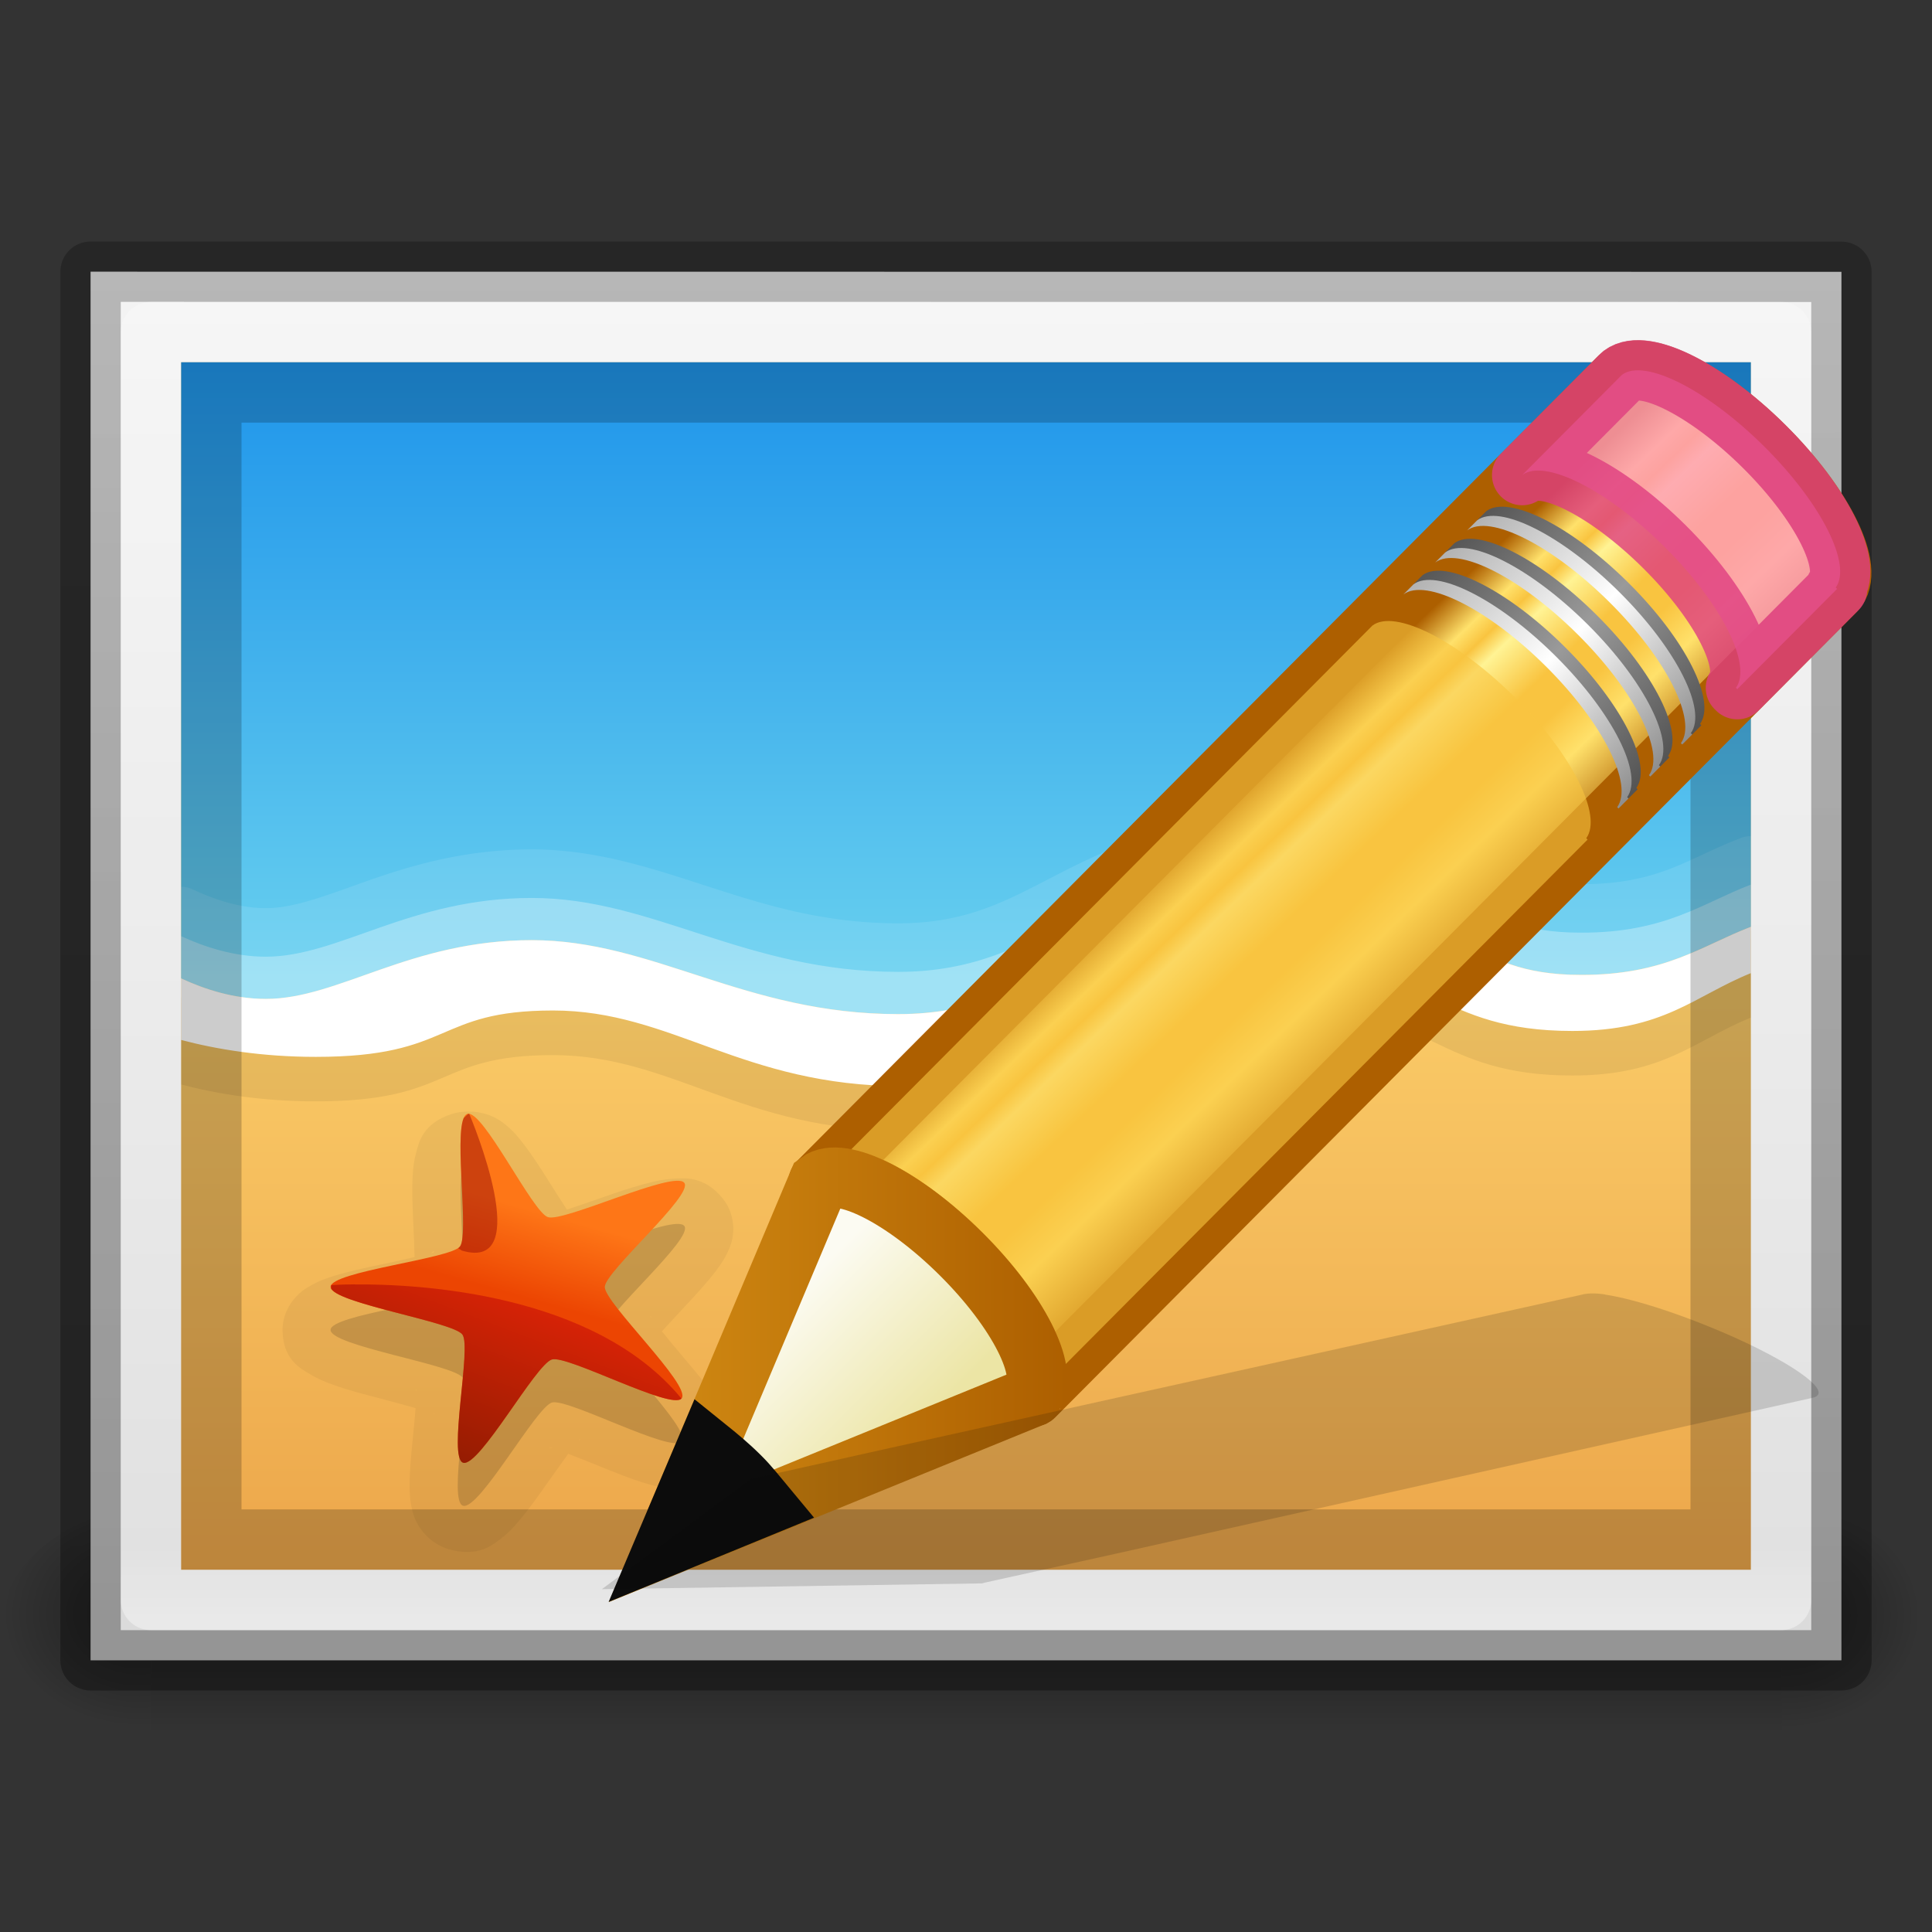 <?xml version="1.0" encoding="UTF-8" standalone="no"?>
<svg
   xmlns:dc="http://purl.org/dc/elements/1.1/"
   xmlns:cc="http://creativecommons.org/ns#"
   xmlns:rdf="http://www.w3.org/1999/02/22-rdf-syntax-ns#"
   xmlns:svg="http://www.w3.org/2000/svg"
   xmlns="http://www.w3.org/2000/svg"
   xmlns:xlink="http://www.w3.org/1999/xlink"
   xmlns:sodipodi="http://sodipodi.sourceforge.net/DTD/sodipodi-0.dtd"
   xmlns:inkscape="http://www.inkscape.org/namespaces/inkscape"
   height="32"
   width="32"
   version="1.1"
   id="svg117"
   sodipodi:docname="graphic.svg"
   inkscape:version="1.0.2 (e86c870879, 2021-01-15)">
  <rect width="100%" height="100%" fill="#333333" stroke="none"/>
  <defs
     id="defs121">
    <linearGradient
       id="a-3"
       gradientUnits="userSpaceOnUse"
       x1="11.234"
       x2="15.109"
       y1="9.818"
       y2="13.872">
      <stop
         offset="0"
         stop-color="#ad5f00"
         id="stop2-6" />
      <stop
         offset=".135"
         stop-color="#ffe16b"
         id="stop4-7" />
      <stop
         offset=".202"
         stop-color="#f9c440"
         id="stop6-5" />
      <stop
         offset=".27"
         stop-color="#fff394"
         id="stop8-3" />
      <stop
         offset=".447"
         stop-color="#f9c440"
         id="stop10" />
      <stop
         offset=".571"
         stop-color="#f9c440"
         id="stop12" />
      <stop
         offset=".72"
         stop-color="#ffe16b"
         id="stop14" />
      <stop
         offset="1"
         stop-color="#ad5f00"
         id="stop16-5" />
    </linearGradient>
    <linearGradient
       id="b-6"
       gradientTransform="matrix(0.638,-0.641,0.86,0.855,-24.357,1.938)"
       gradientUnits="userSpaceOnUse"
       x1="30.038"
       x2="30.038"
       xlink:href="#c-2"
       y1="24.99"
       y2="30" />
    <linearGradient
       id="c-2">
      <stop
         offset="0"
         stop-color="#565656"
         id="stop20" />
      <stop
         offset=".5"
         stop-color="#9a9a9a"
         id="stop22" />
      <stop
         offset="1"
         stop-color="#545454"
         id="stop24" />
    </linearGradient>
    <linearGradient
       id="d-9"
       gradientTransform="matrix(0.638,-0.641,0.86,0.855,-24.54,2.122)"
       gradientUnits="userSpaceOnUse"
       x1="30.038"
       x2="30.038"
       xlink:href="#e-1"
       y1="24.99"
       y2="30" />
    <linearGradient
       id="e-1">
      <stop
         offset="0"
         stop-color="#b1b1b1"
         id="stop28" />
      <stop
         offset=".5"
         stop-color="#fff"
         id="stop30-2" />
      <stop
         offset="1"
         stop-color="#8f8f8f"
         id="stop32-7" />
    </linearGradient>
    <linearGradient
       id="f-0"
       gradientTransform="matrix(0.638,-0.641,0.86,0.855,-23.722,1.3)"
       gradientUnits="userSpaceOnUse"
       x1="30.038"
       x2="30.038"
       xlink:href="#c-2"
       y1="24.99"
       y2="30" />
    <linearGradient
       id="g-9"
       gradientTransform="matrix(0.638,-0.641,0.86,0.855,-23.905,1.484)"
       gradientUnits="userSpaceOnUse"
       x1="30.038"
       x2="30.038"
       xlink:href="#e-1"
       y1="24.99"
       y2="30" />
    <linearGradient
       id="h-3"
       gradientTransform="matrix(0.638,-0.641,0.86,0.855,-23.084,0.659)"
       gradientUnits="userSpaceOnUse"
       x1="30.038"
       x2="30.038"
       xlink:href="#c-2"
       y1="24.99"
       y2="30" />
    <linearGradient
       id="i-6"
       gradientTransform="matrix(0.638,-0.641,0.86,0.855,-23.267,0.843)"
       gradientUnits="userSpaceOnUse"
       x1="30.038"
       x2="30.038"
       xlink:href="#e-1"
       y1="24.99"
       y2="30" />
    <linearGradient
       id="j-0"
       gradientTransform="matrix(0.638,-0.641,0.86,0.855,-24.6,2.182)"
       gradientUnits="userSpaceOnUse"
       x1="9"
       x2="9"
       y1="29.057"
       y2="26.03">
      <stop
         offset="0"
         stop-color="#ece5a5"
         id="stop39" />
      <stop
         offset="1"
         stop-color="#fcfbf2"
         id="stop41" />
    </linearGradient>
    <linearGradient
       id="k-6"
       gradientUnits="userSpaceOnUse"
       x1="-0.195"
       x2="8.965"
       y1="20.329"
       y2="20.329">
      <stop
         offset="0"
         stop-color="#d48e15"
         id="stop44" />
      <stop
         offset="1"
         stop-color="#ad5f00"
         id="stop46" />
    </linearGradient>
  </defs>
  <sodipodi:namedview
     pagecolor="#ffffff"
     bordercolor="#666666"
     borderopacity="1"
     objecttolerance="10"
     gridtolerance="10"
     guidetolerance="10"
     inkscape:pageopacity="0"
     inkscape:pageshadow="2"
     inkscape:window-width="1920"
     inkscape:window-height="1019"
     id="namedview119"
     showgrid="false"
     inkscape:zoom="26.15625"
     inkscape:cx="16"
     inkscape:cy="16"
     inkscape:window-x="0"
     inkscape:window-y="0"
     inkscape:window-maximized="1"
     inkscape:current-layer="svg117" />
  <linearGradient
     id="a"
     gradientTransform="matrix(.784 0 0 .622 -1.81 2.08)"
     gradientUnits="userSpaceOnUse"
     x1="24"
     x2="24"
     y1="5.564"
     y2="43">
    <stop
       offset="0"
       stop-color="#fff"
       id="stop2" />
    <stop
       offset=".036"
       stop-color="#fff"
       stop-opacity=".235"
       id="stop4" />
    <stop
       offset=".951"
       stop-color="#fff"
       stop-opacity=".157"
       id="stop6" />
    <stop
       offset="1"
       stop-color="#fff"
       stop-opacity=".392"
       id="stop8" />
  </linearGradient>
  <linearGradient
     id="b"
     gradientTransform="matrix(.11 .009 -.009 .104 31.66 14.157)"
     gradientUnits="userSpaceOnUse"
     x1="-211.289"
     x2="-208.497"
     y1="88.75"
     y2="75.191">
    <stop
       offset="0"
       stop-color="#ec4502"
       id="stop11" />
    <stop
       offset="1"
       stop-color="#fe7617"
       id="stop13" />
  </linearGradient>
  <linearGradient
     id="c">
    <stop
       offset="0"
       id="stop16" />
    <stop
       offset="1"
       stop-opacity="0"
       id="stop18" />
  </linearGradient>
  <linearGradient
     id="d"
     gradientTransform="matrix(.085 0 0 .012 -6.54 38.47)"
     gradientUnits="userSpaceOnUse"
     x1="302.857"
     x2="302.857"
     y1="366.648"
     y2="609.505">
    <stop
       offset="0"
       stop-opacity="0"
       id="stop21" />
    <stop
       offset=".5"
       id="stop23" />
    <stop
       offset="1"
       stop-opacity="0"
       id="stop25" />
  </linearGradient>
  <radialGradient
     id="e"
     cx="605.714"
     cy="486.648"
     gradientTransform="matrix(-.029 0 0 .012 21.027 38.47)"
     gradientUnits="userSpaceOnUse"
     r="117.143"
     xlink:href="#c" />
  <radialGradient
     id="f"
     cx="701.156"
     cy="488.248"
     gradientTransform="matrix(.029 0 0 .012 23.973 38.47)"
     gradientUnits="userSpaceOnUse"
     r="117.143"
     xlink:href="#c" />
  <linearGradient
     id="g"
     gradientTransform="matrix(.715 0 0 .508 47.363 .524)"
     gradientUnits="userSpaceOnUse"
     x1="-51.786"
     x2="-51.786"
     y1="50.786"
     y2="2.906">
    <stop
       offset="0"
       stop-opacity=".318"
       id="stop30" />
    <stop
       offset="1"
       stop-opacity=".24"
       id="stop32" />
  </linearGradient>
  <linearGradient
     id="h"
     gradientTransform="matrix(.888 0 0 .545 -4.269 3.033)"
     gradientUnits="userSpaceOnUse"
     x1="25.085"
     x2="25.132"
     y1="5.442"
     y2="47.013">
    <stop
       offset="0"
       stop-color="#f4f4f4"
       id="stop35" />
    <stop
       offset="1"
       stop-color="#dbdbdb"
       id="stop37" />
  </linearGradient>
  <linearGradient
     id="i"
     gradientTransform="matrix(.109 0 0 .108 26.793 11.848)"
     gradientUnits="userSpaceOnUse"
     x1="-184.924"
     x2="-175.253"
     y1="113.979"
     y2="88.801">
    <stop
       offset="0"
       stop-color="#7a0f01"
       id="stop40" />
    <stop
       offset="1"
       stop-color="#d31807"
       id="stop42" />
  </linearGradient>
  <linearGradient
     id="j"
     gradientTransform="matrix(.171 0 0 .171 37.255 9.744)"
     gradientUnits="userSpaceOnUse"
     x1="-107.456"
     x2="-107.456"
     y1="-37.385"
     y2="38.561">
    <stop
       offset="0"
       stop-color="#0b85e9"
       id="stop45" />
    <stop
       offset="1"
       stop-color="#69d1ef"
       id="stop47" />
  </linearGradient>
  <linearGradient
     id="k"
     gradientTransform="matrix(.171 0 0 .171 37.255 9.744)"
     gradientUnits="userSpaceOnUse"
     x1="-96.557"
     x2="-96.557"
     y1="110.925"
     y2="39.992">
    <stop
       offset="0"
       stop-color="#e89c42"
       id="stop50" />
    <stop
       offset="1"
       stop-color="#faca67"
       id="stop52" />
  </linearGradient>
  <g
     transform="translate(0 -2)"
     id="g115">
    <path
       d="m7.938 16.913c-.1-.026-.217-.038-.34-.02-.476.07-.58.358-.645.493-.066.135-.093.244-.12.36-.055.23-.088.477-.12.724-.026.203-.05.383-.073.54-.162.01-.34.017-.545.024-.256.01-.515.018-.76.05-.12.014-.235.03-.386.085-.077.025-.164.057-.275.143-.11.085-.256.256-.29.488-.068.454.19.64.308.743.117.103.216.162.325.224.217.124.46.237.7.346.198.09.37.174.523.247-.037.148-.083.31-.135.496-.065.234-.13.467-.17.696-.02.114-.036.223-.026.377.004.076.014.164.067.29.054.13.18.318.404.425.437.21.7.04.837-.03.138-.073.228-.146.322-.223.187-.154.37-.335.55-.514.147-.147.278-.278.397-.39.138.082.29.177.46.284.217.135.436.273.655.383.11.055.212.105.37.146.078.022.173.044.316.038.144-.007.37-.06.54-.226.337-.323.245-.618.213-.765-.03-.147-.077-.25-.127-.36-.1-.22-.233-.44-.36-.66-.106-.182-.197-.342-.277-.485.124-.097.262-.202.42-.32.2-.15.4-.3.573-.462.086-.08.17-.158.256-.286.044-.063.093-.14.128-.27.035-.132.046-.353-.07-.563-.23-.407-.55-.417-.708-.437-.157-.02-.276-.013-.4-.003-.25.018-.515.06-.774.102-.214.035-.4.066-.57.09l-.2-.483c-.093-.23-.187-.458-.298-.667-.056-.105-.106-.202-.21-.323-.052-.06-.116-.13-.238-.205-.06-.037-.148-.076-.248-.102zm.896 1.8.028.012-.038.003c-.012 0-.02-.015.01-.014zm.406.215c.03.034.026.046.02.037zm-2.31.05c.032-.008.032.01.022.01-.005.002-.034.004-.045.005.004 0 .02-.015.024-.016zm-.335.287-.006.037c-.005.013-.015 0 .005-.037zm3.542 1.31c-.005-.01.01-.007.018.034-.004-.01-.017-.03-.018-.034zm-.065.432c-.024.037-.04.038-.032.03zm-3.766.06-.008.042c-.003-.045.01-.054.008-.044zm.18.413.032.018c.01.007 0 .012-.033-.018zm2.225.806c.012-.008.01.008-.03.027zm-.496.048.042.024c-.046-.012-.052-.028-.042-.024z"
       opacity=".05"
       id="path55" />
    <g
       fill="#fff"
       id="g63">
      <path
         d="m21.316 14.543c-1.596-.28-2.68-.008-3.576.267s-1.58.534-2.674.34c-1.124-.197-1.964-.62-2.798-1.062-.834-.44-1.663-.906-2.694-1.088-1.013-.178-1.87-.084-2.577.03-.707.115-1.26.235-1.712.155-.41-.072-.784-.282-1.085-.49a.428.427 8.932 0 0 -.173-.074l-.32 1.812c.537.24 1.222.47 2.05.617 1.118.197 1.724.093 2.187-.014s.755-.21 1.624-.056c.833.147 1.456.535 2.227.977.77.442 1.682.924 2.996 1.155 1.634.288 2.788-.04 3.75-.365.965-.323 1.72-.623 2.834-.427.878.155 1.247.45 1.743.806.496.357 1.11.766 2.23.964 1.427.25 2.146-.167 2.922-.37l.28-1.588a.428.427 8.932 0 0 -.158 0c-.892.17-1.394.496-2.606.282-.874-.154-1.11-.41-1.633-.787-.523-.375-1.27-.808-2.837-1.084z"
         opacity=".1"
         id="path57" />
      <path
         d="m21.183 15.297c-3.04-.535-3.867 1.03-6.25.61s-3.602-1.82-5.492-2.152c-1.89-.333-3.157.384-4.288.184-.496-.088-.928-.32-1.26-.55l-.17.953c.52.24 1.206.483 2.047.63 2.143.38 1.964-.393 3.81-.068 1.848.326 2.728 1.692 5.225 2.133 3.092.545 4.135-1.224 6.582-.793 1.91.337 1.87 1.4 3.973 1.77 1.42.25 1.988-.21 2.93-.41l.126-.72c-.813.156-1.453.514-2.764.283-1.902-.335-1.43-1.335-4.47-1.87z"
         opacity=".3"
         id="path59" />
      <path
         d="m21.067 15.953c-3.038-.535-3.867 1.03-6.25.61s-3.602-1.82-5.492-2.152-3.157.385-4.29.185c-.495-.087-.927-.32-1.26-.55l-.165.954c.52.24 1.204.482 2.045.63 2.145.38 1.966-.394 3.812-.07 1.847.327 2.727 1.694 5.224 2.134 3.09.545 4.135-1.224 6.58-.793 1.912.338 1.872 1.4 3.975 1.77 1.42.25 1.988-.21 2.93-.41l.126-.718c-.813.155-1.453.513-2.763.282-1.903-.335-1.432-1.335-4.47-1.87z"
         id="path61" />
    </g>
    <path
       d="m7.732 17.603c-.262.04-.286 1.87-.478 2.04-.186.165-2.084.03-2.12.27-.037.25 1.803.87 1.92 1.1.112.22-.573 1.884-.342 1.994.24.115 1.4-1.33 1.663-1.36.255-.03 1.73 1.128 1.91.957.184-.178-.938-1.69-.89-1.938.044-.238 1.64-1.184 1.52-1.4-.127-.226-1.98.283-2.214.16-.226-.12-.714-1.86-.968-1.823z"
       opacity=".15"
       id="path65" />
    <path
       d="m6.74 18.45c.255-.085 1.08 1.63 1.336 1.71.266.085 2.086-.78 2.257-.57.165.2-1.313 1.47-1.316 1.726-.003.264 1.433 1.626 1.274 1.844-.152.21-1.89-.72-2.15-.645-.266.08-1.2 1.787-1.468 1.712-.26-.072.144-1.917-.013-2.125-.163-.215-2.176-.522-2.184-.786-.007-.255 1.98-.464 2.143-.67.166-.21-.145-2.108.12-2.196z"
       fill="url(#b)"
       transform="matrix(.938 .165 -.165 .938 4.58 -1.48)"
       id="path67" />
    <path
       d="m7.866 16.932-.082.054c0 .002-.003.002-.003.003-.2.31-.234 1.826-.408 1.98-.007.008-.017.016-.03.022l.05.048c1.09.544.507-2.03.49-2.102l-.015-.006z"
       fill="#9d0f06"
       opacity=".5"
       id="path69" />
    <g
       opacity=".4"
       id="g77">
      <path
         d="m3.75 43 40.5 0v3l-40.5-0z"
         fill="url(#d)"
         transform="matrix(.667 0 0 1.333 0 -30.333)"
         id="path71" />
      <path
         d="m3.75 43v3c-1.49.006-3.75-.672-3.75-1.5s1.812-1.5 3.75-1.5z"
         fill="url(#e)"
         transform="matrix(.667 0 0 1.333 0 -30.333)"
         id="path73" />
      <path
         d="m44.25 43v3c1.49.006 3.75-.672 3.75-1.5s-1.812-1.5-3.75-1.5z"
         fill="url(#f)"
         transform="matrix(.667 0 0 1.333 0 -30.333)"
         id="path75" />
    </g>
    <path
       d="m1.5 6.5 29 .002v22.998h-29z"
       fill="url(#h)"
       stroke-width="1.041"
       id="path79" />
    <path
       d="m2 6v20h26v-20z"
       fill="url(#k)"
       transform="translate(1 2)"
       id="path81" />
    <path
       d="m7.827 20.414c-.11-.008-.23 0-.354.04-.48.16-.535.477-.578.63-.043.15-.052.268-.06.393-.013.248-.002.51.01.77.01.215.018.406.022.574-.165.04-.348.08-.558.124-.265.056-.532.112-.777.188-.123.04-.24.077-.385.16-.074.04-.158.09-.257.2-.098.107-.218.31-.21.557.012.48.313.625.454.71.14.085.253.128.376.173.247.09.52.16.788.23.22.058.414.112.586.16-.013.16-.03.337-.05.538-.026.255-.05.508-.05.75.002.123.004.24.043.396.02.08.044.17.123.29.08.123.244.296.495.366.49.136.73-.086.86-.185.13-.1.208-.19.29-.288.168-.195.323-.416.476-.634.128-.18.24-.338.34-.476.16.06.333.13.53.21.25.1.5.203.746.277.124.037.24.07.41.084.084.008.186.014.334-.02.147-.032.37-.13.518-.33.29-.397.14-.685.08-.83-.06-.147-.127-.245-.2-.35-.143-.208-.32-.414-.493-.62-.142-.166-.264-.315-.373-.45.11-.12.234-.255.376-.407.178-.19.357-.383.508-.58.076-.1.147-.196.214-.344.034-.075.07-.162.082-.305.013-.142-.016-.373-.175-.568-.31-.38-.645-.332-.81-.324-.168.01-.29.037-.416.07-.255.064-.52.154-.78.246-.215.074-.404.14-.572.196-.09-.136-.186-.29-.296-.463-.138-.22-.277-.438-.43-.634-.077-.1-.147-.19-.276-.297-.064-.053-.143-.114-.283-.17-.07-.026-.167-.05-.276-.06zm1.256 1.7c.003 0 .025.006.03.005-.01 0-.034.008-.04.01-.01.002-.02-.012.01-.016zm.458.146c.04.03.037.044.03.035zm-2.377.473c.03-.014.033.004.023.008-.005.003-.034.01-.046.014.005-.003.02-.02.023-.02zm-.295.36v.038c-.002.015-.014.004 0-.038zm3.9.708c-.006-.01.01-.008.026.033l-.025-.032zm.013.46c-.017.042-.033.046-.027.036l.028-.037zm-3.882.747v.046c-.013-.045 0-.057 0-.046zm.26.396c.008.003.032.01.037.013.013.005.002.012-.037-.013zm2.45.427c.008-.01.01.007-.03.034.008-.008.025-.03.03-.034zm-.506.14.047.018c-.05-.004-.06-.02-.048-.017z"
       opacity=".05"
       id="path83" />
    <path
       d="m3 8.87v11.092c.58.154 1.334.28 2.23.28 2.287 0 1.96-.766 3.93-.766s3.13 1.253 5.79 1.253c3.298 0 4.055-2.02 6.664-2.02 2.037 0 2.19 1.105 4.43 1.105 1.516 0 2.02-.58 2.956-.96v-9.982z"
       opacity=".07"
       id="path85" />
    <path
       d="m2 6v10.206c.386.178.875.34 1.403.34 1.207 0 2.388-.974 4.403-.974s3.53 1.224 6.07 1.224c2.542 0 3.114-1.77 6.354-1.77s2.935 1.12 4.963 1.12c1.398 0 1.994-.486 2.807-.795v-9.351z"
       fill="url(#j)"
       transform="translate(1 2)"
       id="path87" />
    <g
       fill="#fff"
       id="g95">
      <path
         d="m21.23 15.523c-1.702 0-2.773.48-3.65.928-.876.45-1.537.842-2.703.842-1.198 0-2.145-.286-3.087-.59-.943-.304-1.886-.634-2.984-.634-1.08 0-1.95.254-2.66.5-.71.25-1.26.473-1.743.473-.436 0-.862-.148-1.21-.31a.45.45 0 0 0 -.193-.044v1.93c.598.15 1.35.267 2.23.267 1.194 0 1.802-.218 2.26-.413.46-.194.744-.353 1.67-.353.89 0 1.604.288 2.482.605.878.316 1.907.648 3.31.648 1.74 0 2.873-.55 3.81-1.06.938-.512 1.664-.96 2.852-.96.937 0 1.372.238 1.95.517.577.278 1.286.59 2.48.59 1.523 0 2.19-.564 2.956-.915v-1.695a.45.45 0 0 0 -.163.03c-.89.338-1.35.766-2.644.766-.93 0-1.222-.223-1.832-.516-.608-.293-1.46-.604-3.13-.604z"
         opacity=".1"
         id="path89" />
      <path
         d="m21.23 16.327c-3.24 0-3.812 1.77-6.353 1.77-2.54 0-4.056-1.224-6.07-1.224-2.016 0-3.197.973-4.404.973-.528 0-1.017-.162-1.403-.34v1.018c.58.154 1.334.28 2.23.28 2.287 0 1.96-.767 3.93-.767s3.13 1.253 5.79 1.253c3.298 0 4.055-2.02 6.664-2.02 2.037 0 2.19 1.106 4.43 1.106 1.516 0 2.02-.58 2.956-.958v-.766c-.813.31-1.41.796-2.807.796-2.028 0-1.724-1.12-4.963-1.12z"
         opacity=".3"
         id="path91" />
      <path
         d="m21.23 17.027c-3.24 0-3.812 1.77-6.353 1.77-2.54 0-4.056-1.225-6.07-1.225-2.016 0-3.197.973-4.404.973-.528 0-1.017-.16-1.403-.34v1.02c.58.153 1.334.28 2.23.28 2.287 0 1.96-.768 3.93-.768s3.13 1.253 5.79 1.253c3.298 0 4.055-2.02 6.664-2.02 2.037 0 2.19 1.106 4.43 1.106 1.516 0 2.02-.58 2.956-.958v-.767c-.813.31-1.41.797-2.807.797-2.028 0-1.724-1.12-4.963-1.12z"
         id="path93" />
    </g>
    <path
       d="m7.74 21.165c-.264.088.045 1.985-.123 2.197-.16.205-2.15.412-2.142.667.007.263 2.023.57 2.185.785.157.208-.248 2.054.01 2.126.27.076 1.205-1.63 1.472-1.71.26-.076 1.996.853 2.15.643.158-.218-1.278-1.578-1.275-1.842.003-.254 1.48-1.524 1.317-1.726-.17-.21-1.993.654-2.26.57-.256-.08-1.078-1.795-1.334-1.71z"
       opacity=".15"
       id="path97" />
    <path
       d="m6.74 18.45c.255-.085 1.08 1.63 1.336 1.71.266.085 2.086-.78 2.257-.57.165.2-1.313 1.47-1.316 1.726-.003.264 1.433 1.626 1.274 1.844-.152.21-1.89-.72-2.15-.645-.266.08-1.2 1.787-1.468 1.712-.26-.072.144-1.917-.013-2.125-.163-.215-2.176-.522-2.184-.786-.007-.255 1.98-.464 2.143-.67.166-.21-.145-2.108.12-2.196z"
       fill="url(#b)"
       transform="translate(1 2)"
       id="path99" />
    <path
       d="m7.757 20.447-.075.07c0 .002-.003.003-.003.004-.15.36.09 1.934-.062 2.126-.007.008-.016.02-.028.027l.062.04c1.226.364.153-2.19.122-2.263-.006 0-.01-.004-.017-.003z"
       fill="#9d0f06"
       opacity=".5"
       id="path101" />
    <path
       d="m4.866 21.273c-.242.002-.38.013-.38.013v.058c.14.257 2.015.552 2.172.76.157.207-.246 2.052.014 2.124.268.075 1.2-1.633 1.47-1.71.256-.077 1.973.84 2.145.646l-.003-.003c-1.448-1.755-4.373-1.896-5.418-1.887z"
       fill="url(#i)"
       opacity=".75"
       transform="translate(1 2)"
       id="path103" />
    <g
       fill="none"
       id="g113">
      <path
         d="m28.5 27.5h-25v-19h25z"
         opacity=".2"
         stroke="#000"
         stroke-linecap="round"
         id="path105" />
      <g
         stroke-linejoin="round"
         id="g111">
        <path
           d="m.5 4.5 29 .002v22.998h-29z"
           stroke="url(#g)"
           transform="translate(1 2)"
           id="path107" />
        <path
           d="m29.5 28.5h-27v-21h27z"
           stroke="url(#a)"
           stroke-linecap="round"
           id="path109" />
      </g>
    </g>
  </g>
  <g
     transform="matrix(0.829,0,0,0.829,10.247,5.917)"
     id="g124">
    <path
       d="m 3.996,16.48 c 0.446,-0.335 1.697,0.293 2.847,1.437 1.147,1.141 1.751,2.363 1.424,2.813 -0.001,0.002 0.028,0.025 0.027,0.027 L 24.304,4.668 C 24.71,4.259 24.079,2.968 22.893,1.788 21.706,0.608 20.412,-0.017 20.006,0.391 Z"
       fill="url(#a)"
       stroke="#ad5f00"
       stroke-linejoin="round"
       stroke-width="1.207"
       id="path96"
       style="fill:url(#a-3)" />
    <path
       d="m 3.996,16.48 c 0.446,-0.335 1.697,0.293 2.847,1.437 1.147,1.141 1.751,2.363 1.424,2.813 -0.001,0.002 0.028,0.025 0.027,0.027 L 19.319,9.677 l 0.04,-0.04 c 0.001,-0.002 -0.028,-0.025 -0.027,-0.027 C 19.66,9.16 19.055,7.938 17.908,6.797 16.758,5.653 15.507,5.025 15.061,5.36 l -0.04,0.04 z"
       fill="#f9c440"
       opacity="0.6"
       id="path98" />
    <path
       d="m 18.052,2.354 c 0.446,-0.335 1.697,0.293 2.847,1.437 1.147,1.141 1.751,2.363 1.424,2.813 -0.001,0.002 0.028,0.025 0.027,0.027 l 1.954,-1.963 0.04,-0.04 c 0.001,-0.002 -0.028,-0.025 -0.027,-0.027 C 24.644,4.151 24.04,2.929 22.893,1.788 21.743,0.644 20.492,0.016 20.046,0.351 l -0.04,0.04 -1.954,1.963 z"
       fill="#fe9ab8"
       opacity="0.8"
       stroke="#de3e80"
       stroke-linejoin="round"
       stroke-width="1.207"
       id="path100" />
    <path
       d="m 15.862,4.555 c 0.446,-0.335 1.697,0.293 2.847,1.437 1.147,1.141 1.751,2.363 1.424,2.813 -0.001,0.002 0.028,0.025 0.027,0.027 l 0.199,-0.2 c 0.001,-0.002 -0.028,-0.025 -0.027,-0.027 C 20.659,8.155 20.055,6.933 18.908,5.792 17.758,4.648 16.507,4.02 16.061,4.355 Z"
       fill="url(#b)"
       id="path102"
       style="fill:url(#b-6)" />
    <path
       d="m 15.679,4.739 c 0.446,-0.335 1.697,0.293 2.847,1.437 1.147,1.141 1.751,2.363 1.424,2.813 -0.001,0.002 0.028,0.025 0.027,0.027 l 0.199,-0.2 c 0.001,-0.002 -0.028,-0.025 -0.027,-0.027 C 20.477,8.338 19.872,7.117 18.725,5.976 17.576,4.832 16.324,4.204 15.878,4.539 Z"
       fill="url(#d)"
       id="path104"
       style="fill:url(#d-9)" />
    <path
       d="m 16.497,3.917 c 0.446,-0.335 1.697,0.293 2.847,1.437 1.147,1.141 1.751,2.363 1.424,2.813 -0.001,0.002 0.028,0.025 0.027,0.027 l 0.199,-0.2 c 0.001,-0.002 -0.028,-0.025 -0.027,-0.027 C 21.294,7.517 20.69,6.295 19.543,5.154 18.393,4.01 17.142,3.382 16.696,3.717 Z"
       fill="url(#f)"
       id="path106"
       style="fill:url(#f-0)" />
    <path
       d="m 16.314,4.101 c 0.446,-0.335 1.697,0.293 2.847,1.437 1.147,1.141 1.751,2.363 1.424,2.813 -0.001,0.002 0.028,0.025 0.027,0.027 l 0.199,-0.2 c 0.001,-0.002 -0.028,-0.025 -0.027,-0.027 C 21.112,7.7 20.507,6.479 19.36,5.338 18.21,4.194 16.959,3.566 16.513,3.901 Z"
       fill="url(#g)"
       id="path108"
       style="fill:url(#g-9)" />
    <path
       d="m 17.135,3.276 c 0.446,-0.335 1.697,0.293 2.847,1.437 1.147,1.141 1.751,2.363 1.424,2.813 -0.001,0.002 0.028,0.025 0.027,0.027 l 0.199,-0.2 c 0.001,-0.002 -0.028,-0.025 -0.027,-0.027 0.327,-0.45 -0.277,-1.672 -1.424,-2.813 -1.15,-1.144 -2.401,-1.772 -2.847,-1.437 l -0.199,0.2 z"
       fill="url(#h)"
       id="path110"
       style="fill:url(#h-3)" />
    <path
       d="m 16.952,3.46 c 0.446,-0.335 1.697,0.293 2.847,1.437 1.147,1.141 1.751,2.363 1.424,2.813 -0.001,0.002 0.028,0.025 0.027,0.027 l 0.199,-0.2 c 0.001,-0.002 -0.028,-0.025 -0.027,-0.027 C 21.75,7.059 21.145,5.838 19.998,4.697 18.849,3.552 17.597,2.925 17.151,3.259 Z"
       fill="url(#i)"
       id="path112"
       style="fill:url(#i-6)" />
    <g
       fill-rule="evenodd"
       id="g122">
      <g
         stroke-width="1.207"
         id="g118">
        <path
           d="m 0.928,23.761 7.284,-2.971 0.062,-0.062 C 8.6,20.278 7.988,19.057 6.841,17.916 5.691,16.772 4.442,16.147 3.996,16.482 Z"
           fill="url(#j)"
           stroke="url(#k)"
           id="path114"
           style="fill:url(#j-0);stroke:url(#k-6)" />
        <path
           d="M 1.759,21.79 0.927,23.754 2.914,22.939 C 2.755,22.748 2.608,22.555 2.416,22.365 2.196,22.146 1.98,21.968 1.759,21.79 Z"
           fill="#0c0c0c"
           stroke="#0c0c0c"
           id="path116" />
      </g>
      <path
         d="m 19.705,18.725 c -0.206,-0.032 -0.367,-0.023 -0.47,0.007 L 5.285,21.823 2.719,22.396 2.644,22.41 -0.335,24.613 7.26,24.498 7.329,24.48 9.91,23.91 23.853,20.79 c 0.418,-0.092 -0.275,-0.626 -1.551,-1.202 -0.959,-0.429 -1.969,-0.766 -2.593,-0.86 z"
         fill="#0c0c0c"
         opacity="0.15"
         stroke-width="2.294"
         id="path120" />
    </g>
  </g>
</svg>
